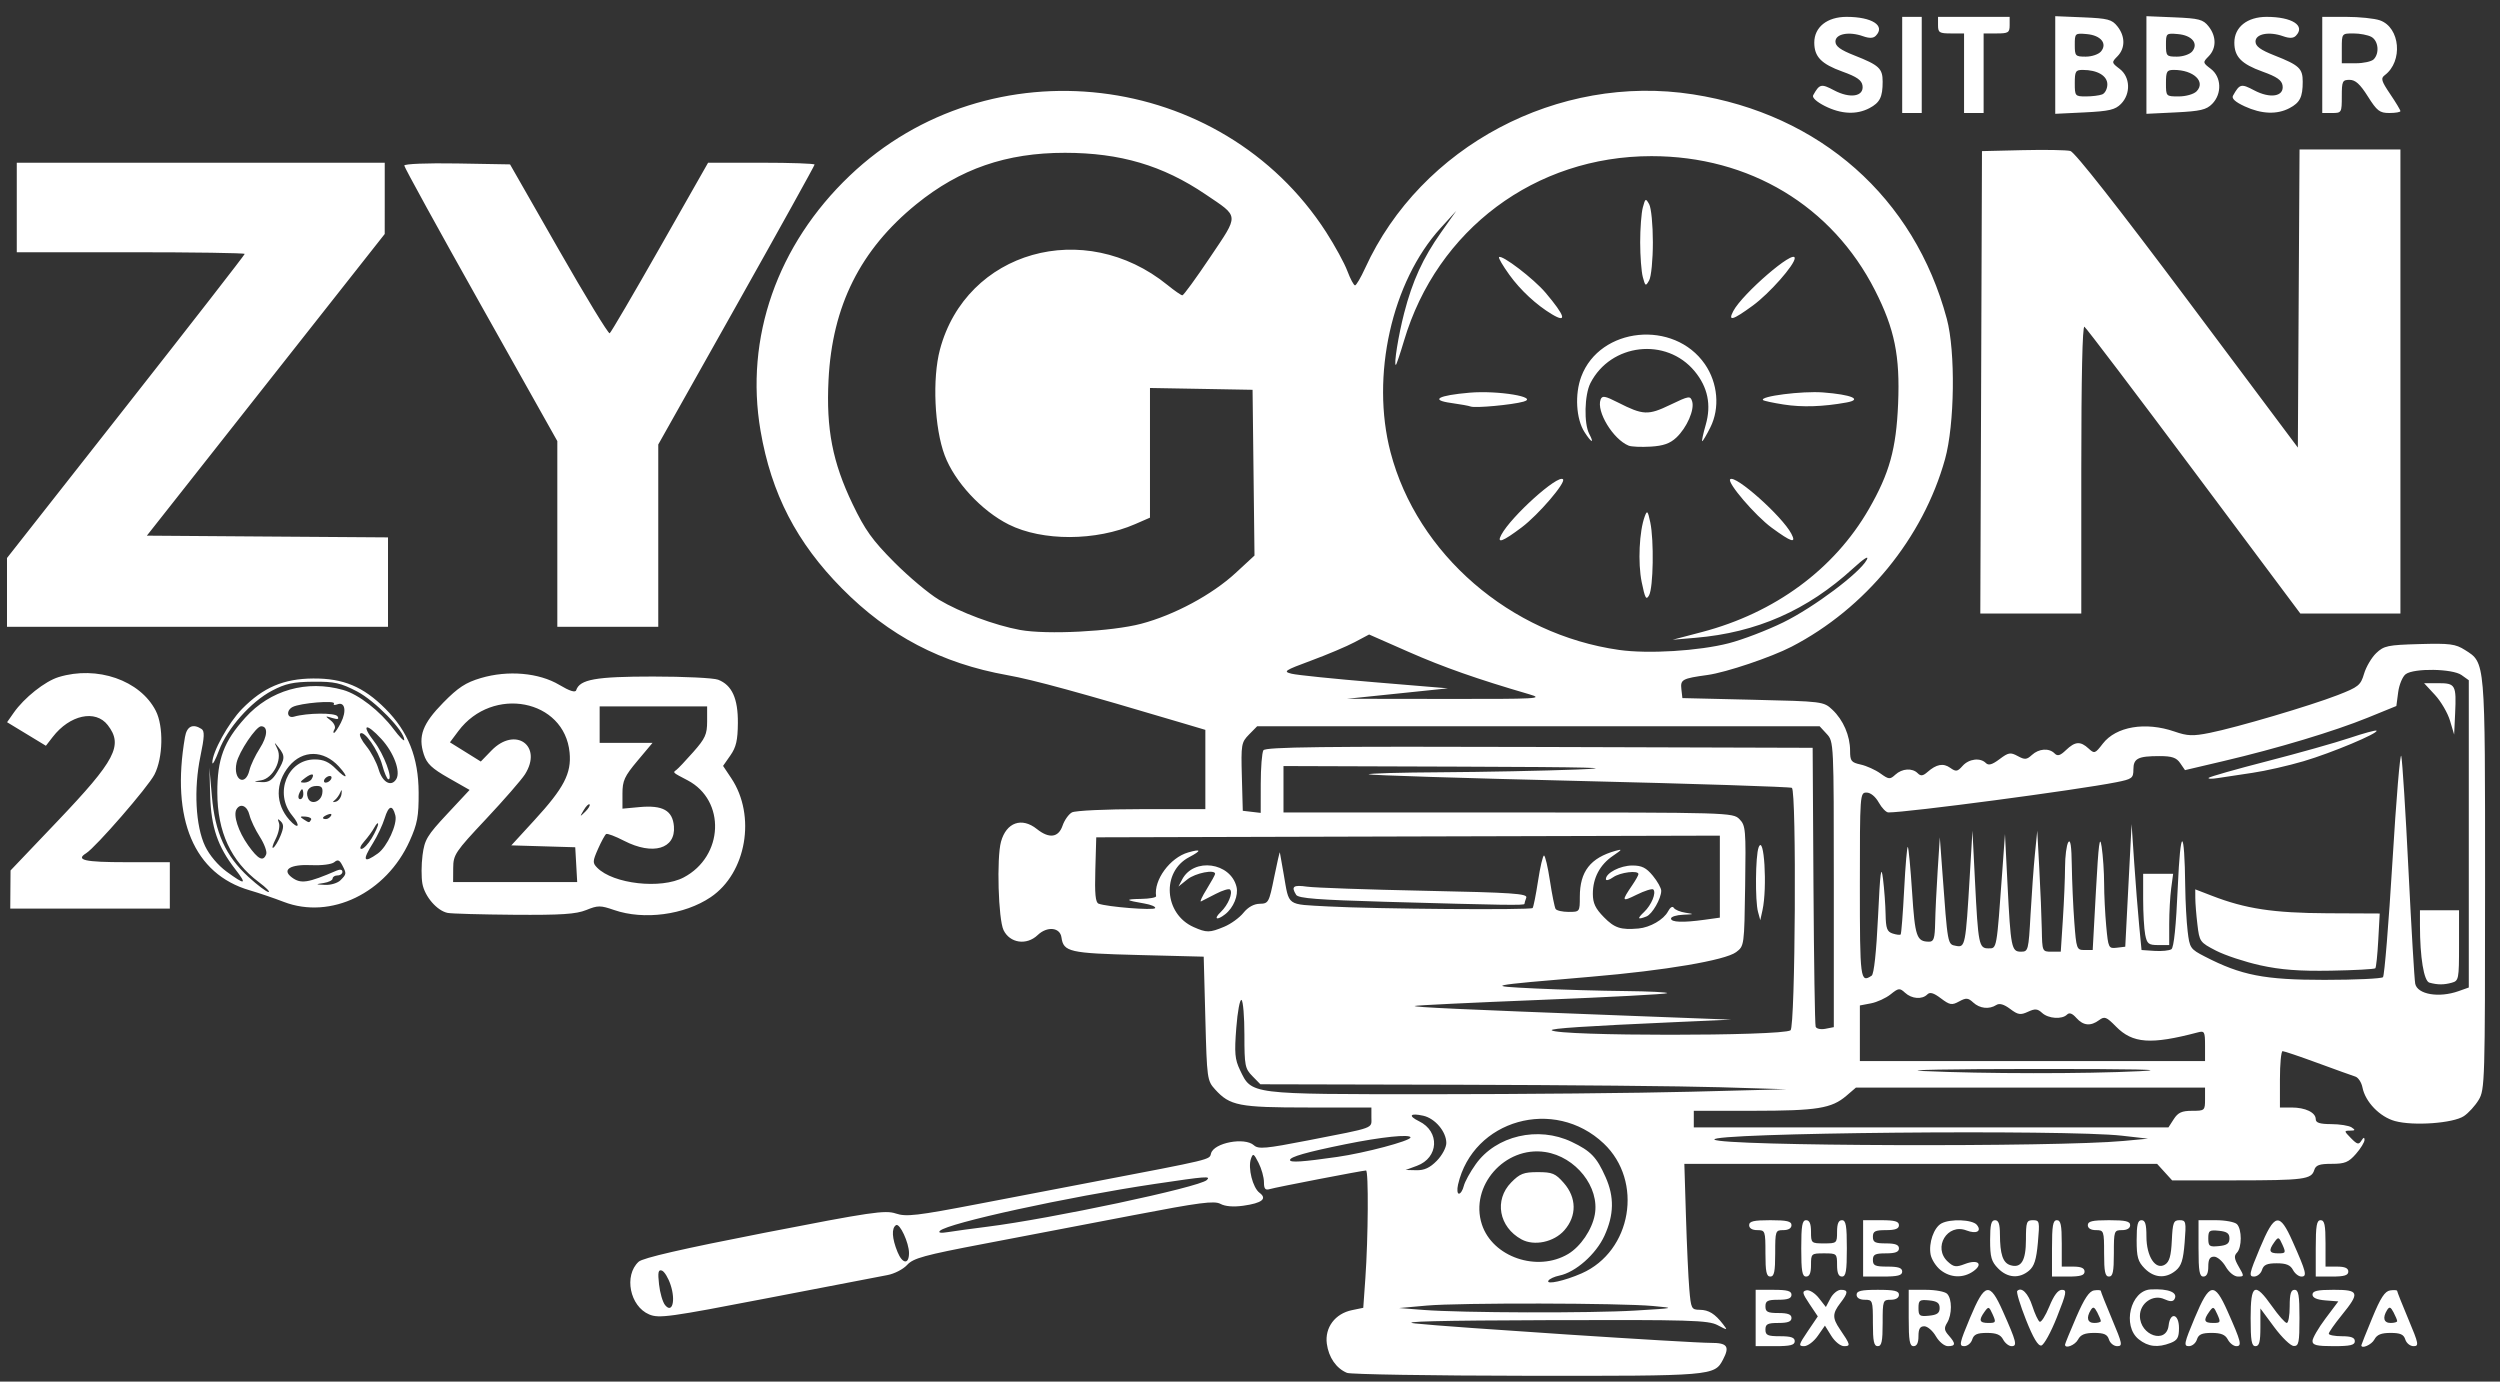 <svg width="114" height="63" viewBox="0 0 114 63" fill="none" xmlns="http://www.w3.org/2000/svg">
<rect x="0" y="0" width="114" height="63" fill="#333333" stroke="none"/>
<path d="M61.423 62.603C60.932 62.398 60.586 61.897 60.503 61.273C60.406 60.535 60.88 59.902 61.648 59.743L62.165 59.636L62.261 58.281C62.391 56.433 62.41 53.374 62.291 53.374C62.136 53.374 58.183 54.138 57.896 54.224C57.695 54.283 57.636 54.211 57.636 53.905C57.636 53.688 57.526 53.292 57.391 53.027C57.171 52.593 57.135 52.575 57.043 52.842C56.898 53.262 57.125 54.16 57.434 54.391C57.799 54.662 57.548 54.862 56.695 54.981C56.246 55.044 55.866 55.013 55.653 54.897C55.374 54.745 54.705 54.832 51.688 55.412C49.692 55.796 46.626 56.383 44.875 56.716C42.144 57.236 41.645 57.373 41.365 57.681C41.185 57.878 40.78 58.087 40.465 58.144C40.15 58.202 37.687 58.675 34.992 59.197C30.515 60.062 30.049 60.126 29.604 59.939C28.721 59.568 28.44 58.163 29.122 57.535C29.31 57.361 31.117 56.946 34.852 56.217C39.723 55.267 40.364 55.173 40.849 55.336C41.323 55.495 41.796 55.44 44.651 54.892C46.443 54.548 48.745 54.107 49.766 53.911C55.326 52.847 55.147 52.89 55.222 52.599C55.347 52.111 56.756 51.842 57.179 52.225C57.382 52.409 57.718 52.378 59.641 52.003C62.754 51.395 62.536 51.474 62.536 50.952V50.502H59.636C56.492 50.502 56.084 50.422 55.409 49.678C55.047 49.279 55.036 49.197 54.964 46.446L54.889 43.624L51.905 43.548C48.759 43.468 48.495 43.408 48.402 42.743C48.337 42.284 47.749 42.227 47.318 42.639C46.814 43.121 46.051 43.011 45.762 42.414C45.523 41.922 45.442 39.121 45.646 38.381C45.889 37.5 46.593 37.252 47.282 37.804C47.842 38.252 48.266 38.196 48.453 37.65C48.539 37.398 48.732 37.126 48.881 37.045C49.032 36.963 50.447 36.897 52.058 36.897H54.964V35.089V33.282L53.961 32.984C49.249 31.582 47.117 30.998 45.935 30.787C42.926 30.248 40.53 28.992 38.398 26.838C36.324 24.741 35.172 22.511 34.68 19.64C33.955 15.411 35.44 11.164 38.746 8.013C45.119 1.937 55.702 3.189 60.471 10.583C60.87 11.203 61.307 12.002 61.441 12.361C61.576 12.72 61.732 13.013 61.789 13.013C61.845 13.013 62.053 12.659 62.251 12.226C64.79 6.667 71.057 3.345 77.201 4.303C82.997 5.207 87.296 9.009 88.776 14.543C89.175 16.033 89.132 19.364 88.694 20.936C87.691 24.538 85.067 27.743 81.692 29.491C80.766 29.97 78.712 30.662 77.866 30.779C76.706 30.939 76.621 30.985 76.671 31.43L76.717 31.833L79.935 31.909C83.114 31.983 83.158 31.989 83.555 32.362C84.054 32.831 84.364 33.55 84.364 34.235C84.364 34.701 84.416 34.768 84.847 34.863C85.112 34.922 85.517 35.104 85.746 35.269C86.13 35.545 86.183 35.55 86.426 35.326C86.736 35.04 87.203 35.01 87.449 35.261C87.583 35.397 87.686 35.385 87.888 35.208C88.303 34.844 88.613 34.787 88.932 35.014C89.192 35.199 89.259 35.189 89.492 34.927C89.782 34.6 90.301 34.536 90.557 34.796C90.676 34.917 90.845 34.869 91.178 34.618C91.586 34.311 91.676 34.296 92.008 34.476C92.329 34.651 92.417 34.645 92.653 34.428C92.972 34.133 93.438 34.101 93.688 34.355C93.823 34.494 93.943 34.459 94.209 34.204C94.626 33.806 94.866 33.789 95.239 34.132C95.506 34.379 95.536 34.368 95.888 33.91C96.49 33.128 97.834 32.901 99.159 33.359C99.75 33.564 99.996 33.573 100.76 33.42C101.996 33.173 105.349 32.183 106.603 31.695C107.547 31.328 107.647 31.247 107.801 30.723C107.894 30.409 108.143 29.986 108.354 29.783C108.706 29.447 108.88 29.41 110.324 29.37C111.714 29.331 111.97 29.364 112.401 29.638C113.337 30.233 113.32 30.033 113.319 40.331C113.319 49.321 113.308 49.688 113.029 50.153C112.87 50.419 112.566 50.752 112.353 50.895C111.863 51.221 110.051 51.352 109.21 51.12C108.517 50.929 107.857 50.247 107.728 49.587C107.682 49.356 107.536 49.133 107.401 49.091C107.267 49.049 106.494 48.771 105.684 48.473C104.873 48.175 104.155 47.932 104.087 47.932C104.02 47.932 103.965 48.51 103.965 49.217V50.502H104.494C105.126 50.502 105.598 50.73 105.598 51.036C105.598 51.199 105.784 51.258 106.304 51.26C106.692 51.261 107.109 51.328 107.232 51.408C107.417 51.53 107.405 51.555 107.162 51.557C106.882 51.56 106.884 51.575 107.204 51.9C107.49 52.191 107.559 52.207 107.68 52.013C107.775 51.86 107.822 51.849 107.823 51.977C107.825 52.081 107.648 52.37 107.43 52.619C107.095 53.002 106.925 53.071 106.326 53.071C105.762 53.071 105.6 53.129 105.529 53.357C105.398 53.779 105.061 53.823 101.916 53.825L99.051 53.827L98.707 53.449L98.363 53.071H87.584H76.806L76.879 55.452C76.919 56.762 76.987 58.258 77.032 58.778C77.108 59.679 77.13 59.723 77.508 59.727C77.922 59.733 78.198 59.904 78.573 60.388C78.79 60.669 78.783 60.67 78.321 60.426C77.896 60.203 77.079 60.178 70.599 60.199C65.618 60.214 63.724 60.262 64.541 60.351C66.01 60.512 77.049 61.236 78.016 61.235C78.767 61.234 78.885 61.397 78.569 61.998C78.179 62.74 78.099 62.746 69.634 62.736C65.281 62.731 61.586 62.671 61.423 62.603ZM74.578 59.761C76.397 59.651 76.407 59.648 75.381 59.554C73.884 59.415 66.549 59.402 65.061 59.534L63.799 59.647L64.912 59.733C66.656 59.868 72.543 59.885 74.578 59.761ZM30.581 58.597C30.475 58.273 30.295 57.976 30.181 57.938C30.017 57.883 29.99 58.014 30.052 58.569C30.094 58.954 30.218 59.378 30.328 59.512C30.653 59.911 30.817 59.319 30.581 58.597ZM72.124 58.065C74.407 57.059 74.949 53.864 73.13 52.143C70.876 50.011 67.168 51.056 66.487 54.016C66.435 54.245 66.452 54.432 66.527 54.432C66.601 54.432 66.701 54.275 66.748 54.083C66.795 53.89 67.04 53.443 67.293 53.089C68.22 51.785 70.14 51.338 71.668 52.069C72.542 52.486 72.809 52.764 73.216 53.679C73.616 54.576 73.6 55.395 73.163 56.35C72.778 57.192 71.847 58.015 71.109 58.166C70.882 58.212 70.657 58.316 70.607 58.398C70.487 58.596 71.349 58.407 72.124 58.065ZM41.451 57.139C41.451 56.671 41.028 55.76 40.86 55.866C40.646 56.001 40.672 56.469 40.928 57.093C41.154 57.643 41.451 57.669 41.451 57.139ZM71.507 57.182C72.074 56.844 72.596 56.076 72.722 55.391C72.954 54.135 71.854 52.744 70.462 52.532C68.616 52.25 67.008 54.087 67.573 55.831C68.056 57.321 70.096 58.021 71.507 57.182ZM69.381 56.516C68.349 55.953 68.125 54.719 68.91 53.92C69.306 53.517 69.481 53.449 70.124 53.449C70.786 53.449 70.928 53.508 71.309 53.943C71.898 54.614 71.908 55.448 71.334 56.102C70.861 56.641 69.96 56.832 69.381 56.516ZM45.015 55.939C47.924 55.575 54.687 54.137 55.03 53.81C55.23 53.62 55.022 53.636 52.662 53.987C48.699 54.577 43.225 55.771 42.862 56.125C42.766 56.217 42.9 56.238 43.233 56.183C43.519 56.136 44.321 56.026 45.015 55.939ZM65.518 52.932C65.76 52.685 65.952 52.327 65.952 52.121C65.952 51.604 65.439 50.997 64.9 50.877C64.296 50.742 64.194 50.878 64.711 51.13C65.668 51.597 65.608 52.795 64.609 53.162L64.096 53.351L64.59 53.362C64.947 53.37 65.204 53.252 65.518 52.932ZM60.977 52.756C62.239 52.576 64.318 52.023 64.318 51.868C64.318 51.706 62.981 51.845 61.349 52.177C59.576 52.537 58.824 52.752 58.824 52.897C58.824 53.021 59.379 52.985 60.977 52.756ZM96.838 52.027L97.951 51.923L96.763 51.788C94.216 51.498 77.874 51.654 78.18 51.966C78.475 52.266 93.759 52.316 96.838 52.027ZM99.125 51.031C99.317 50.732 99.493 50.653 99.959 50.653C100.535 50.653 100.55 50.64 100.55 50.124V49.595H92.59H84.63L84.196 49.967C83.521 50.545 82.862 50.651 79.947 50.652L77.237 50.652V51.03V51.408H88.06H98.882L99.125 51.031ZM77.088 49.783L81.469 49.67L78.425 49.578C76.751 49.527 71.352 49.476 66.427 49.464L57.474 49.443L57.11 49.072C56.772 48.728 56.745 48.593 56.745 47.192C56.745 46.361 56.686 45.645 56.613 45.599C56.539 45.553 56.432 46.124 56.375 46.868C56.285 48.022 56.31 48.306 56.544 48.794C57.083 49.917 56.922 49.896 65.284 49.896C69.367 49.896 74.679 49.845 77.088 49.783ZM97.58 48.846C98.983 48.777 97.301 48.742 92.754 48.745C88.916 48.747 86.644 48.79 87.705 48.839C90.456 48.966 95.065 48.97 97.58 48.846ZM100.55 47.687C100.55 47.038 100.526 46.996 100.216 47.078C98.076 47.643 97.248 47.584 96.487 46.809C96.052 46.366 95.967 46.334 95.721 46.517C95.333 46.805 94.998 46.773 94.681 46.417C94.496 46.208 94.361 46.16 94.257 46.265C94.031 46.495 93.407 46.453 93.119 46.188C92.911 45.996 92.798 45.987 92.473 46.138C92.134 46.295 92.02 46.277 91.661 46.006C91.38 45.795 91.174 45.736 91.034 45.827C90.708 46.037 90.28 45.991 89.98 45.715C89.744 45.498 89.657 45.491 89.335 45.666C89.004 45.847 88.913 45.832 88.505 45.525C88.172 45.273 88.003 45.225 87.884 45.347C87.648 45.587 87.176 45.551 86.871 45.27C86.626 45.045 86.576 45.05 86.213 45.341C85.996 45.515 85.592 45.7 85.314 45.753L84.81 45.849V47.117V48.385H92.68H100.55V47.687ZM81.648 46.982C81.867 46.837 81.928 36.063 81.71 35.926C81.635 35.879 77.279 35.738 72.029 35.612C66.78 35.486 62.452 35.35 62.412 35.309C62.371 35.268 63.87 35.225 65.741 35.215C67.613 35.204 70.38 35.148 71.891 35.091C73.914 35.014 72.514 34.979 66.583 34.959L58.527 34.932V35.99V37.048H68.773C78.859 37.048 79.023 37.053 79.319 37.354C79.602 37.642 79.617 37.821 79.579 40.399C79.539 43.124 79.537 43.139 79.167 43.417C78.673 43.788 75.926 44.255 72.559 44.539C67.73 44.948 67.658 44.963 70.035 45.076C71.178 45.13 73.01 45.182 74.106 45.192C75.202 45.203 76.064 45.246 76.021 45.289C75.979 45.333 73.383 45.47 70.252 45.595C67.121 45.72 64.537 45.844 64.511 45.872C64.456 45.928 66.539 46.024 73.896 46.304L78.945 46.496L76.346 46.611C72.282 46.791 70.677 46.898 70.759 46.981C71.027 47.253 81.235 47.254 81.648 46.982ZM80.166 41.583C80.029 41.085 80.048 39.018 80.193 38.642C80.443 37.99 80.596 40.474 80.369 41.507L80.269 41.961L80.166 41.583ZM83.622 40.328C83.622 33.852 83.62 33.816 83.299 33.468L82.976 33.118H70.151H57.326L56.956 33.494C56.604 33.853 56.588 33.943 56.629 35.422L56.671 36.972L57.079 37.02L57.488 37.068L57.49 35.735C57.491 35.002 57.546 34.317 57.611 34.213C57.705 34.062 60.32 34.031 70.193 34.062L82.657 34.1L82.694 40.374C82.715 43.824 82.759 46.724 82.794 46.817C82.828 46.912 83.026 46.954 83.239 46.913L83.622 46.838L83.622 40.328ZM112.11 45.196L112.577 45.03V38.024V31.019L112.247 30.783C111.835 30.489 110.078 30.461 109.7 30.742C109.557 30.849 109.402 31.22 109.357 31.565L109.274 32.194L107.971 32.725C106.445 33.346 103.865 34.123 101.392 34.705L99.636 35.118L99.416 34.798C99.244 34.547 99.041 34.478 98.475 34.478C97.49 34.478 97.283 34.584 97.283 35.088C97.283 35.483 97.224 35.527 96.503 35.67C94.708 36.026 86.972 37.051 86.11 37.047C86.007 37.047 85.81 36.843 85.671 36.594C85.519 36.322 85.296 36.141 85.114 36.141C84.815 36.141 84.81 36.21 84.81 40.374C84.81 44.686 84.829 44.835 85.348 44.49C85.453 44.421 85.561 43.416 85.638 41.81C85.736 39.739 85.78 39.401 85.864 40.071C85.922 40.529 85.975 41.255 85.983 41.686C85.995 42.339 86.049 42.486 86.306 42.569C86.475 42.624 86.639 42.643 86.67 42.612C86.701 42.58 86.773 41.655 86.83 40.555C86.887 39.455 86.962 38.584 86.997 38.62C87.033 38.656 87.12 39.587 87.192 40.688C87.325 42.724 87.397 42.936 87.965 42.941C88.181 42.943 88.228 42.795 88.243 42.074C88.252 41.596 88.304 40.525 88.358 39.693L88.456 38.182L88.567 39.693C88.819 43.132 88.805 43.057 89.195 43.132C89.615 43.214 89.633 43.119 89.823 39.92L89.944 37.879L90.058 40.147C90.206 43.085 90.238 43.246 90.675 43.246C91.061 43.246 91.044 43.337 91.307 39.693L91.427 38.031L91.541 40.298C91.688 43.221 91.722 43.397 92.156 43.397C92.488 43.397 92.502 43.345 92.593 41.696C92.645 40.761 92.735 39.52 92.793 38.938L92.899 37.879L92.992 39.618C93.044 40.574 93.095 41.815 93.106 42.377C93.125 43.393 93.127 43.397 93.548 43.397H93.971L94.067 41.923C94.12 41.112 94.165 40.041 94.166 39.542C94.168 39.043 94.234 38.533 94.313 38.408C94.413 38.251 94.462 38.577 94.474 39.467C94.484 40.173 94.535 41.33 94.588 42.036C94.681 43.28 94.696 43.321 95.056 43.321H95.427L95.576 40.6C95.695 38.446 95.749 38.033 95.836 38.618C95.897 39.025 95.947 39.773 95.948 40.281C95.948 40.789 95.992 41.668 96.044 42.233C96.137 43.231 96.151 43.26 96.526 43.216L96.912 43.17L97.056 40.374L97.201 37.577L97.318 39.316C97.383 40.272 97.485 41.564 97.545 42.188L97.654 43.321L98.248 43.361C98.575 43.382 98.92 43.348 99.016 43.284C99.129 43.208 99.229 42.232 99.307 40.448C99.427 37.671 99.614 37.672 99.647 40.449C99.655 41.114 99.704 42.019 99.756 42.461C99.847 43.231 99.878 43.277 100.538 43.617C102.203 44.477 103.255 44.682 105.994 44.682C107.396 44.682 108.598 44.626 108.664 44.559C108.73 44.492 108.925 42.111 109.097 39.268C109.268 36.426 109.449 34.27 109.498 34.478C109.548 34.686 109.696 37.033 109.827 39.693C109.959 42.354 110.097 44.678 110.134 44.859C110.234 45.346 111.215 45.514 112.11 45.196ZM110.779 44.808C110.529 44.74 110.35 43.652 110.35 42.203V41.507H111.241H112.132V43.115C112.132 44.654 112.118 44.726 111.798 44.813C111.436 44.912 111.154 44.911 110.779 44.808ZM103.07 44.018C102.374 43.864 101.465 43.564 101.05 43.35C100.315 42.97 100.294 42.941 100.202 42.158C100.149 41.717 100.106 41.176 100.106 40.955L100.104 40.554L100.863 40.847C102.401 41.442 103.657 41.632 106.129 41.645L108.515 41.656L108.449 42.867C108.413 43.532 108.353 44.111 108.315 44.153C108.278 44.194 107.367 44.244 106.292 44.263C104.843 44.288 104.008 44.224 103.07 44.018ZM97.821 42.622C97.77 42.362 97.728 41.631 97.728 40.997V39.845H98.412H99.095L99.006 40.508C98.957 40.873 98.916 41.604 98.916 42.133V43.095H98.415C97.973 43.095 97.903 43.039 97.821 42.622ZM100.717 35.468C100.768 35.416 101.971 35.074 103.39 34.709C104.809 34.344 106.496 33.868 107.14 33.652C107.784 33.436 108.337 33.285 108.369 33.318C108.479 33.43 106.32 34.335 105.045 34.711C104.341 34.918 103.292 35.157 102.714 35.241C102.136 35.325 101.43 35.431 101.144 35.478C100.858 35.525 100.666 35.52 100.717 35.468ZM111.719 32.86C111.615 32.51 111.307 31.983 111.034 31.688L110.538 31.153H111.191C111.969 31.153 112.014 31.235 111.954 32.529L111.909 33.496L111.719 32.86ZM55.822 42.26C56.126 42.134 56.521 41.848 56.701 41.624C56.91 41.365 57.178 41.216 57.444 41.212C57.843 41.205 57.869 41.157 58.103 39.996C58.237 39.331 58.354 38.825 58.362 38.872C58.371 38.919 58.449 39.361 58.535 39.855C58.797 41.35 58.628 41.227 60.572 41.334C62.69 41.45 69.79 41.505 69.887 41.406C69.925 41.367 70.036 40.813 70.134 40.174C70.231 39.536 70.354 39.013 70.406 39.013C70.459 39.013 70.581 39.53 70.677 40.162C70.773 40.794 70.89 41.372 70.935 41.447C70.981 41.522 71.248 41.583 71.529 41.583C72.036 41.583 72.04 41.578 72.04 40.895C72.04 39.738 72.52 39.12 73.673 38.796C73.991 38.706 73.975 38.739 73.556 39.022C72.955 39.429 72.634 40.034 72.634 40.759C72.634 41.185 72.749 41.428 73.139 41.825C73.624 42.319 73.904 42.41 74.713 42.34C75.243 42.293 75.864 41.935 76.061 41.561C76.16 41.372 76.269 41.305 76.325 41.398C76.378 41.485 76.621 41.586 76.866 41.622C77.27 41.683 77.259 41.691 76.754 41.712C76.448 41.724 76.198 41.802 76.198 41.885C76.198 42.059 76.745 42.078 77.736 41.94L78.425 41.844V39.974V38.105L64.207 38.143L49.989 38.182L49.947 39.658C49.915 40.755 49.953 41.153 50.095 41.207C50.487 41.355 52.607 41.523 52.674 41.411C52.713 41.348 52.492 41.253 52.183 41.2C51.305 41.051 51.27 41.003 52.031 40.99C52.419 40.984 52.728 40.927 52.718 40.865C52.604 40.129 53.355 39.106 54.184 38.87C54.786 38.698 54.801 38.783 54.224 39.087C52.954 39.756 53.079 41.676 54.431 42.275C55.023 42.538 55.159 42.536 55.822 42.26ZM55.666 41.588C56.004 41.267 56.234 40.71 56.089 40.562C56.039 40.512 55.749 40.6 55.444 40.758C55.139 40.916 54.834 41.072 54.766 41.105C54.698 41.137 54.815 40.885 55.026 40.545C55.236 40.204 55.409 39.891 55.409 39.848C55.409 39.631 54.507 39.81 54.148 40.097L53.738 40.426L53.908 40.101C54.438 39.094 56.11 39.323 56.385 40.439C56.481 40.828 56.246 41.396 55.867 41.691C55.483 41.992 55.326 41.911 55.666 41.588ZM74.97 41.588C75.309 41.266 75.537 40.71 75.391 40.56C75.341 40.51 74.996 40.618 74.624 40.802C73.943 41.139 73.928 41.104 74.44 40.35C74.59 40.13 74.713 39.909 74.713 39.859C74.713 39.673 73.875 39.778 73.558 40.004C73.376 40.134 73.228 40.172 73.228 40.089C73.228 39.806 73.886 39.467 74.435 39.467C74.865 39.467 75.066 39.567 75.368 39.932C75.579 40.188 75.752 40.497 75.752 40.62C75.752 40.974 75.34 41.689 75.077 41.791C74.671 41.95 74.643 41.898 74.97 41.588ZM63.149 41.121C60.11 41.034 59.203 40.964 59.105 40.805C58.866 40.422 58.972 40.342 59.604 40.432C59.951 40.481 62.36 40.566 64.958 40.619C68.992 40.702 69.668 40.748 69.598 40.935C69.553 41.056 69.515 41.183 69.515 41.217C69.515 41.29 68.623 41.276 63.149 41.121ZM69.738 31.66C67.363 30.967 65.826 30.427 64.228 29.724L62.431 28.933L61.778 29.28C61.419 29.471 60.526 29.85 59.792 30.121C58.563 30.576 58.494 30.623 58.902 30.723C59.145 30.783 60.847 30.958 62.685 31.11L66.026 31.388L63.724 31.627L61.423 31.865L65.952 31.871C70.125 31.877 70.422 31.86 69.738 31.66ZM78.837 29.331C79.468 29.168 80.585 28.74 81.32 28.379C82.71 27.697 84.811 26.122 85.124 25.528C85.236 25.314 85.001 25.462 84.502 25.918C82.414 27.83 80.103 28.847 77.311 29.084L76.272 29.172L77.608 28.821C80.935 27.948 83.641 25.955 85.218 23.217C86.16 21.581 86.467 20.477 86.554 18.411C86.645 16.231 86.395 15.001 85.503 13.245C83.543 9.386 79.771 7.12 75.306 7.12C70.009 7.12 65.528 10.465 64.021 15.545C63.842 16.148 63.675 16.641 63.65 16.641C63.55 16.641 63.766 15.296 64.03 14.274C64.409 12.809 64.886 11.766 65.714 10.595L66.409 9.612L65.694 10.396C63.462 12.846 62.499 17.154 63.409 20.625C64.626 25.268 68.866 28.934 73.831 29.637C75.157 29.825 77.469 29.684 78.837 29.331ZM74.861 26.542C74.682 25.665 74.75 24.22 75.001 23.547C75.11 23.255 75.139 23.287 75.253 23.821C75.426 24.641 75.391 26.794 75.198 27.145C75.067 27.383 75.013 27.287 74.861 26.542ZM68.459 24.388C68.91 23.545 71.044 21.624 71.272 21.855C71.415 22.001 70.156 23.47 69.396 24.043C68.52 24.703 68.234 24.809 68.459 24.388ZM80.788 24.063C80.042 23.516 78.748 22.006 78.896 21.855C79.12 21.628 81.262 23.534 81.685 24.337C81.927 24.798 81.692 24.727 80.788 24.063ZM74.267 20.322C73.557 20.033 72.784 18.761 72.988 18.218C73.059 18.029 73.186 18.051 73.781 18.354C74.925 18.936 75.153 18.946 76.162 18.46C77.019 18.048 77.08 18.038 77.162 18.303C77.28 18.68 76.92 19.504 76.441 19.954C76.153 20.224 75.848 20.332 75.271 20.366C74.841 20.392 74.39 20.372 74.267 20.322ZM72.255 19.706C71.869 19.108 71.803 17.979 72.106 17.172C72.956 14.906 76.335 14.567 77.743 16.606C78.335 17.465 78.434 18.605 77.993 19.487C77.819 19.834 77.652 20.118 77.621 20.118C77.591 20.118 77.663 19.782 77.781 19.372C78.043 18.463 77.876 17.654 77.276 16.929C75.984 15.365 73.452 15.653 72.524 17.469C72.252 18.001 72.221 19.314 72.469 19.785C72.715 20.252 72.572 20.2 72.255 19.706ZM67.065 18.538C66.984 18.505 66.585 18.433 66.18 18.377C65.194 18.241 65.568 18.031 67.017 17.906C68.307 17.796 70.197 18.11 69.472 18.315C68.956 18.461 67.266 18.617 67.065 18.538ZM81.335 18.446C80.853 18.371 80.431 18.28 80.395 18.244C80.226 18.071 82.18 17.822 83.131 17.895C84.437 17.995 84.953 18.217 84.198 18.354C83.129 18.547 82.176 18.578 81.335 18.446ZM70.768 14.331C70.059 13.906 69.332 13.232 68.829 12.534C68.534 12.125 68.32 11.761 68.355 11.726C68.481 11.597 69.936 12.709 70.474 13.344C71.373 14.407 71.477 14.755 70.768 14.331ZM79.038 14.185C79.456 13.391 81.84 11.336 81.84 11.771C81.84 12.075 80.685 13.383 79.929 13.934C79.005 14.608 78.783 14.671 79.038 14.185ZM74.912 12.633C74.846 12.385 74.792 11.672 74.792 11.048C74.792 10.425 74.846 9.711 74.912 9.463C75.026 9.038 75.043 9.029 75.202 9.312C75.296 9.479 75.371 10.25 75.371 11.048C75.371 11.846 75.296 12.617 75.202 12.784C75.043 13.067 75.026 13.058 74.912 12.633ZM52.036 28.444C53.548 28.045 55.271 27.119 56.344 26.128L57.205 25.333L57.161 21.554L57.117 17.775L54.778 17.733L52.439 17.692V20.648V23.605L51.767 23.898C49.978 24.679 47.534 24.687 45.998 23.917C44.759 23.296 43.53 21.97 43.078 20.765C42.61 19.518 42.509 17.266 42.861 15.941C44.057 11.444 49.446 9.916 53.239 12.998C53.557 13.256 53.861 13.467 53.916 13.467C53.971 13.467 54.54 12.687 55.18 11.733C56.514 9.745 56.526 9.914 54.97 8.861C53.025 7.544 51.08 6.97 48.565 6.968C45.892 6.966 43.772 7.699 41.786 9.311C39.23 11.386 37.949 13.95 37.781 17.324C37.669 19.563 37.964 21.082 38.879 22.987C39.447 24.169 39.777 24.631 40.772 25.632C41.434 26.299 42.353 27.07 42.815 27.347C43.782 27.926 45.365 28.515 46.517 28.726C47.739 28.948 50.695 28.798 52.036 28.444ZM80.058 60.1V58.816H80.875C81.502 58.816 81.692 58.868 81.692 59.042C81.692 59.206 81.527 59.269 81.098 59.269C80.603 59.269 80.504 59.319 80.504 59.571C80.504 59.823 80.603 59.874 81.098 59.874C81.527 59.874 81.692 59.937 81.692 60.1C81.692 60.264 81.527 60.327 81.098 60.327C80.603 60.327 80.504 60.377 80.504 60.629C80.504 60.887 80.603 60.932 81.172 60.932C81.667 60.932 81.84 60.99 81.84 61.158C81.84 61.335 81.642 61.385 80.949 61.385H80.058V60.1ZM82.433 60.706L82.892 60.027L82.511 59.459C82.183 58.969 82.165 58.884 82.377 58.838C82.512 58.809 82.766 58.969 82.941 59.193L83.26 59.6L83.466 59.208C83.579 58.992 83.794 58.816 83.944 58.816C84.288 58.816 84.283 58.947 83.919 59.42C83.556 59.893 83.552 60.101 83.895 60.606C84.384 61.326 84.398 61.385 84.091 61.385C83.927 61.385 83.672 61.181 83.508 60.917L83.217 60.449L82.89 60.917C82.71 61.175 82.43 61.385 82.268 61.385C82 61.385 82.014 61.326 82.433 60.706ZM85.404 60.327C85.404 59.299 85.393 59.269 85.033 59.269C84.802 59.269 84.661 59.183 84.661 59.042C84.661 58.864 84.868 58.816 85.627 58.816C86.385 58.816 86.592 58.864 86.592 59.042C86.592 59.183 86.451 59.269 86.221 59.269C85.86 59.269 85.849 59.299 85.849 60.327C85.849 61.167 85.803 61.385 85.627 61.385C85.45 61.385 85.404 61.167 85.404 60.327ZM87.037 60.1V58.816H87.824C88.257 58.816 88.691 58.897 88.789 58.997C89.019 59.23 89.018 59.946 88.788 60.321C88.642 60.559 88.656 60.665 88.862 60.897C89.191 61.267 89.182 61.385 88.827 61.385C88.664 61.385 88.424 61.188 88.275 60.932C88.131 60.682 87.893 60.478 87.747 60.478C87.552 60.478 87.482 60.597 87.482 60.932C87.482 61.234 87.408 61.385 87.26 61.385C87.079 61.385 87.037 61.142 87.037 60.1ZM88.448 59.647C88.448 59.416 88.333 59.333 87.965 59.297C87.531 59.255 87.483 59.29 87.483 59.647C87.483 60.004 87.531 60.039 87.965 59.996C88.333 59.96 88.448 59.877 88.448 59.647ZM89.831 60.1C90.509 58.481 90.726 58.437 91.33 59.793C91.95 61.185 92.001 61.385 91.73 61.385C91.605 61.385 91.431 61.249 91.343 61.083C91.226 60.86 91.032 60.781 90.606 60.781C90.157 60.781 90.006 60.849 89.933 61.083C89.881 61.249 89.716 61.385 89.566 61.385C89.322 61.385 89.35 61.249 89.831 60.1ZM90.865 59.936C90.702 59.572 90.677 59.563 90.497 59.814C90.216 60.205 90.258 60.327 90.672 60.327C91.014 60.327 91.028 60.299 90.865 59.936ZM92.383 60.177C92.117 59.505 91.938 58.915 91.986 58.867C92.182 58.667 92.486 58.972 92.677 59.563C92.789 59.908 92.937 60.227 93.007 60.27C93.076 60.314 93.273 60.004 93.446 59.583C93.657 59.065 93.845 58.816 94.025 58.816C94.261 58.816 94.236 58.951 93.796 60.062C93.525 60.748 93.205 61.33 93.085 61.355C92.936 61.385 92.714 61.012 92.383 60.177ZM94.165 61.316C94.165 61.278 94.394 60.716 94.674 60.069C95.046 59.209 95.266 58.878 95.49 58.843C95.66 58.816 95.798 58.827 95.798 58.867C95.798 58.907 96.029 59.49 96.312 60.163C96.782 61.279 96.802 61.385 96.545 61.385C96.39 61.385 96.221 61.249 96.169 61.083C96.096 60.849 95.945 60.781 95.496 60.781C95.07 60.781 94.876 60.86 94.759 61.083C94.623 61.341 94.165 61.521 94.165 61.316ZM95.798 60.242C95.798 60.194 95.724 60.015 95.634 59.843C95.502 59.592 95.443 59.572 95.339 59.74C95.122 60.089 95.188 60.327 95.501 60.327C95.665 60.327 95.798 60.289 95.798 60.242ZM97.526 61.072C96.763 60.462 97.149 58.847 98.068 58.798C98.893 58.754 99.339 58.94 99.151 59.25C99.084 59.36 98.944 59.358 98.694 59.242C98.184 59.005 97.58 59.419 97.58 60.005C97.58 60.903 98.791 61.306 98.889 60.44C98.961 59.806 99.362 59.906 99.362 60.557C99.362 60.99 99.29 61.118 98.981 61.238C98.394 61.465 97.954 61.415 97.526 61.072ZM100.077 60.1C100.755 58.481 100.972 58.437 101.576 59.793C102.196 61.185 102.246 61.385 101.976 61.385C101.85 61.385 101.677 61.249 101.589 61.083C101.472 60.86 101.278 60.781 100.852 60.781C100.403 60.781 100.252 60.849 100.179 61.083C100.127 61.249 99.962 61.385 99.811 61.385C99.567 61.385 99.595 61.249 100.077 60.1ZM101.111 59.936C100.948 59.572 100.923 59.563 100.743 59.814C100.462 60.205 100.504 60.327 100.918 60.327C101.26 60.327 101.273 60.299 101.111 59.936ZM102.629 60.1C102.629 58.543 102.812 58.444 103.608 59.571C103.901 59.987 104.202 60.327 104.276 60.327C104.35 60.327 104.41 59.987 104.41 59.571C104.41 59 104.465 58.816 104.633 58.816C104.814 58.816 104.856 59.059 104.856 60.1C104.856 61.226 104.824 61.384 104.596 61.378C104.453 61.374 104.052 60.987 103.705 60.518L103.074 59.666V60.526C103.074 61.189 103.023 61.385 102.851 61.385C102.671 61.385 102.629 61.142 102.629 60.1ZM105.45 61.149C105.45 61.02 105.715 60.561 106.039 60.129L106.628 59.344L106.039 59.298C105.646 59.267 105.45 59.179 105.45 59.033C105.45 58.866 105.673 58.815 106.415 58.815C107.583 58.815 107.622 58.938 106.786 59.968C106.46 60.37 106.192 60.752 106.192 60.816C106.192 60.879 106.46 60.932 106.786 60.932C107.215 60.932 107.38 60.995 107.38 61.158C107.38 61.337 107.174 61.385 106.415 61.385C105.64 61.385 105.45 61.339 105.45 61.149ZM107.677 61.344C107.677 61.321 107.901 60.76 108.175 60.097C108.553 59.179 108.748 58.88 108.991 58.843C109.167 58.816 109.311 58.827 109.311 58.867C109.311 58.907 109.542 59.49 109.825 60.163C110.294 61.279 110.314 61.385 110.057 61.385C109.903 61.385 109.734 61.249 109.682 61.083C109.609 60.849 109.457 60.781 109.009 60.781C108.582 60.781 108.388 60.86 108.271 61.083C108.146 61.321 107.677 61.527 107.677 61.344ZM109.311 60.242C109.311 60.194 109.237 60.015 109.146 59.843C109.014 59.592 108.956 59.572 108.851 59.74C108.634 60.089 108.7 60.327 109.014 60.327C109.177 60.327 109.311 60.289 109.311 60.242ZM80.504 57.153C80.504 56.125 80.493 56.094 80.132 56.094C79.901 56.094 79.761 56.009 79.761 55.868C79.761 55.69 79.968 55.641 80.726 55.641C81.485 55.641 81.692 55.69 81.692 55.868C81.692 56.009 81.551 56.094 81.32 56.094C80.96 56.094 80.949 56.125 80.949 57.153C80.949 57.992 80.903 58.211 80.726 58.211C80.55 58.211 80.504 57.992 80.504 57.153ZM82.137 56.926C82.137 55.885 82.179 55.641 82.36 55.641C82.515 55.641 82.582 55.801 82.582 56.17C82.582 56.687 82.597 56.699 83.177 56.699C83.756 56.699 83.77 56.687 83.77 56.17C83.77 55.801 83.838 55.641 83.993 55.641C84.174 55.641 84.216 55.885 84.216 56.926C84.216 57.967 84.174 58.211 83.993 58.211C83.838 58.211 83.77 58.051 83.77 57.682C83.77 57.165 83.756 57.153 83.177 57.153C82.597 57.153 82.582 57.165 82.582 57.682C82.582 58.051 82.515 58.211 82.36 58.211C82.179 58.211 82.137 57.967 82.137 56.926ZM84.958 56.926V55.641H85.775C86.402 55.641 86.592 55.694 86.592 55.868C86.592 56.032 86.427 56.094 85.998 56.094C85.503 56.094 85.404 56.145 85.404 56.397C85.404 56.649 85.503 56.699 85.998 56.699C86.427 56.699 86.592 56.762 86.592 56.926C86.592 57.09 86.427 57.153 85.998 57.153C85.503 57.153 85.404 57.203 85.404 57.455C85.404 57.712 85.503 57.757 86.072 57.757C86.567 57.757 86.74 57.816 86.74 57.984C86.74 58.16 86.542 58.211 85.849 58.211H84.958V56.926ZM88.486 57.912C88.281 57.748 88.078 57.43 88.036 57.207C87.938 56.683 88.182 55.977 88.528 55.789C88.932 55.569 89.945 55.61 90.144 55.854C90.382 56.145 90.123 56.283 89.671 56.108C88.796 55.769 88.125 56.891 88.819 57.531C89.089 57.779 89.194 57.794 89.6 57.638C90.191 57.411 90.453 57.634 89.987 57.967C89.525 58.296 88.938 58.274 88.486 57.912ZM91.114 57.84C90.807 57.528 90.749 57.324 90.749 56.555C90.749 55.843 90.799 55.641 90.972 55.641C91.135 55.641 91.195 55.814 91.197 56.283C91.2 57.188 91.33 57.582 91.663 57.689C92.163 57.85 92.383 57.495 92.383 56.529C92.383 55.722 92.412 55.641 92.701 55.641C93.004 55.641 93.015 55.69 92.928 56.661C92.857 57.447 92.763 57.742 92.519 57.946C92.075 58.316 91.542 58.276 91.114 57.84ZM93.571 56.926C93.571 55.885 93.613 55.641 93.793 55.641C93.97 55.641 94.016 55.859 94.016 56.699V57.757H94.536C94.899 57.757 95.056 57.826 95.056 57.984C95.056 58.155 94.874 58.211 94.313 58.211H93.571V56.926ZM95.947 57.153C95.947 56.125 95.936 56.094 95.575 56.094C95.344 56.094 95.204 56.009 95.204 55.868C95.204 55.69 95.41 55.641 96.169 55.641C96.928 55.641 97.135 55.69 97.135 55.868C97.135 56.009 96.994 56.094 96.763 56.094C96.403 56.094 96.392 56.125 96.392 57.153C96.392 57.992 96.346 58.211 96.169 58.211C95.993 58.211 95.947 57.992 95.947 57.153ZM97.796 57.84C97.489 57.528 97.431 57.324 97.431 56.555C97.431 55.843 97.481 55.641 97.654 55.641C97.822 55.641 97.877 55.824 97.877 56.38C97.877 57.299 98.293 57.932 98.722 57.666C98.925 57.54 99.001 57.273 99.035 56.57C99.074 55.743 99.113 55.641 99.389 55.641C99.681 55.641 99.695 55.701 99.62 56.656C99.556 57.459 99.471 57.726 99.212 57.94C98.756 58.316 98.227 58.278 97.796 57.84ZM100.253 56.926V55.641H101.04C101.473 55.641 101.907 55.723 102.005 55.822C102.236 56.057 102.235 56.888 102.003 57.124C101.863 57.267 101.881 57.405 102.086 57.759C102.341 58.199 102.34 58.211 102.051 58.211C101.879 58.211 101.644 58.021 101.491 57.757C101.346 57.508 101.109 57.304 100.963 57.304C100.768 57.304 100.698 57.423 100.698 57.757C100.698 58.06 100.624 58.211 100.475 58.211C100.295 58.211 100.253 57.967 100.253 56.926ZM101.663 56.472C101.663 56.242 101.549 56.159 101.181 56.123C100.747 56.08 100.698 56.115 100.698 56.472C100.698 56.829 100.747 56.865 101.181 56.822C101.549 56.786 101.663 56.703 101.663 56.472ZM103.046 56.926C103.725 55.307 103.942 55.262 104.546 56.618C105.166 58.011 105.216 58.211 104.945 58.211C104.82 58.211 104.646 58.075 104.559 57.908C104.442 57.685 104.248 57.606 103.821 57.606C103.373 57.606 103.221 57.674 103.148 57.908C103.096 58.075 102.931 58.211 102.781 58.211C102.537 58.211 102.565 58.075 103.046 56.926ZM104.081 56.762C103.918 56.397 103.892 56.389 103.713 56.639C103.432 57.031 103.473 57.153 103.888 57.153C104.23 57.153 104.243 57.125 104.081 56.762ZM105.598 56.926C105.598 55.885 105.641 55.641 105.821 55.641C105.998 55.641 106.044 55.859 106.044 56.699V57.757H106.564C106.927 57.757 107.083 57.826 107.083 57.984C107.083 58.155 106.902 58.211 106.341 58.211H105.598V56.926ZM20.414 41.629C19.931 41.533 19.37 40.885 19.262 40.298C19.209 40.013 19.212 39.426 19.268 38.995C19.36 38.29 19.473 38.1 20.392 37.116L21.414 36.021L20.455 35.475C19.688 35.039 19.463 34.824 19.326 34.401C19.056 33.569 19.27 33 20.213 32.04C20.892 31.349 21.237 31.123 21.928 30.919C23.164 30.553 24.576 30.676 25.506 31.231C25.975 31.511 26.235 31.593 26.273 31.476C26.436 30.98 27.16 30.85 29.777 30.85C31.205 30.85 32.542 30.915 32.747 30.995C33.378 31.239 33.656 31.85 33.647 32.971C33.641 33.756 33.568 34.073 33.305 34.448L32.972 34.925L33.346 35.486C34.489 37.198 34.036 39.814 32.407 40.912C31.206 41.721 29.361 41.966 28.004 41.497C27.379 41.281 27.264 41.281 26.734 41.497C26.27 41.685 25.594 41.73 23.444 41.714C21.955 41.702 20.591 41.664 20.414 41.629ZM31.176 40.011C33.002 39.05 33.104 36.501 31.354 35.582C30.658 35.218 30.674 35.232 30.838 35.112C30.918 35.055 31.266 34.686 31.613 34.293C32.159 33.675 32.245 33.486 32.245 32.895V32.211H29.794H27.344V33.042V33.874H28.55H29.756L29.07 34.691C28.474 35.402 28.384 35.599 28.384 36.192V36.875L29.163 36.803C30.221 36.706 30.671 36.957 30.731 37.68C30.816 38.711 29.768 39.016 28.457 38.34C28.062 38.136 27.695 37.997 27.641 38.031C27.588 38.064 27.421 38.37 27.27 38.71C27.021 39.274 27.017 39.35 27.231 39.567C27.961 40.31 30.142 40.556 31.176 40.011ZM26.276 39.429L26.231 38.635L24.773 38.592L23.316 38.549L24.375 37.394C25.717 35.931 26.063 35.266 25.974 34.32C25.744 31.888 22.464 31.251 20.902 33.335L20.517 33.85L21.221 34.288L21.924 34.726L22.411 34.224C23.497 33.105 24.764 34.005 23.938 35.31C23.78 35.559 22.98 36.477 22.161 37.35C20.755 38.847 20.67 38.974 20.666 39.58L20.662 40.222H23.491H26.32L26.276 39.429ZM26.884 36.681C26.845 36.641 26.725 36.758 26.617 36.942C26.429 37.26 26.432 37.263 26.688 37.014C26.835 36.87 26.924 36.72 26.884 36.681ZM0.474 40.563L0.481 39.693L2.617 37.451C5.275 34.66 5.626 33.987 4.912 33.063C4.356 32.344 3.183 32.597 2.405 33.604L2.093 34.007L1.208 33.47L0.323 32.933L0.623 32.504C1.102 31.818 2.051 31.065 2.674 30.875C4.43 30.339 6.39 31.02 7.104 32.413C7.466 33.121 7.436 34.558 7.042 35.321C6.748 35.893 4.367 38.634 3.929 38.907C3.428 39.219 3.857 39.316 5.739 39.316H7.744V40.374V41.432H4.106H0.468L0.474 40.563ZM12.941 41.127C12.492 40.954 11.792 40.716 11.386 40.598C8.845 39.858 7.788 37.355 8.435 33.609C8.519 33.117 8.792 32.984 9.19 33.241C9.334 33.335 9.324 33.6 9.139 34.486C8.83 35.972 8.918 37.67 9.353 38.584C9.548 38.994 9.939 39.458 10.331 39.745C11.192 40.374 11.281 40.347 10.723 39.63C9.929 38.609 9.626 37.72 9.585 36.292L9.549 35.007L9.663 36.318C9.806 37.971 10.29 39.035 11.331 39.989C11.744 40.367 12.155 40.676 12.244 40.676C12.333 40.676 12.135 40.474 11.805 40.227C10.533 39.274 9.914 37.94 9.91 36.141C9.907 34.608 10.203 33.815 11.183 32.728C12.322 31.465 13.988 30.993 15.647 31.462C16.353 31.662 17.325 32.416 17.948 33.247C18.216 33.605 18.435 33.826 18.435 33.74C18.435 33.326 17.102 31.957 16.284 31.531C15.533 31.141 15.254 31.078 14.287 31.086C13.376 31.094 13.02 31.171 12.405 31.494C11.441 32 10.369 33.21 9.986 34.222C9.823 34.654 9.687 34.905 9.683 34.781C9.67 34.313 10.42 32.955 11.038 32.326C12.001 31.347 12.93 30.949 14.277 30.939C15.652 30.928 16.566 31.31 17.57 32.315C18.615 33.359 19.084 34.54 19.09 36.141C19.095 37.234 19.033 37.564 18.68 38.35C17.613 40.721 15.079 41.948 12.941 41.127ZM15.529 40.136C15.806 39.854 15.808 39.836 15.603 39.447C15.48 39.212 15.399 39.183 15.241 39.317C15.127 39.413 14.669 39.472 14.209 39.45C13.239 39.405 12.834 39.653 13.303 40.006C13.716 40.316 14.032 40.268 15.354 39.698C15.511 39.63 15.614 39.651 15.614 39.753C15.614 39.845 15.514 39.92 15.391 39.92C15.268 39.92 15.168 39.984 15.168 40.061C15.168 40.139 14.985 40.231 14.76 40.265C14.371 40.325 14.375 40.33 14.824 40.351C15.083 40.364 15.401 40.267 15.529 40.136ZM12.14 38.951C12.184 38.834 12.052 38.477 11.847 38.157C11.642 37.838 11.429 37.39 11.375 37.161C11.275 36.746 10.963 36.608 10.786 36.901C10.624 37.167 10.864 37.913 11.318 38.551C11.777 39.195 12.006 39.306 12.14 38.951ZM17.23 38.918C17.653 38.616 18.13 37.579 18.028 37.183C17.899 36.678 17.722 36.724 17.541 37.311C17.444 37.624 17.204 38.133 17.009 38.443C16.504 39.244 16.571 39.388 17.23 38.918ZM12.795 38.101C12.942 37.739 12.944 37.596 12.805 37.455C12.666 37.315 12.647 37.331 12.72 37.526C12.772 37.664 12.703 37.994 12.568 38.26C12.433 38.526 12.386 38.704 12.464 38.655C12.542 38.606 12.691 38.357 12.795 38.101ZM16.952 38.22C17.114 37.949 17.244 37.66 17.242 37.577C17.24 37.494 17.164 37.562 17.074 37.728C16.983 37.895 16.773 38.184 16.607 38.371C16.437 38.562 16.382 38.711 16.481 38.711C16.578 38.711 16.79 38.49 16.952 38.22ZM13.325 37.188C12.487 36.173 13.106 34.63 14.352 34.63C14.753 34.63 15.007 34.744 15.328 35.071C15.822 35.574 15.927 35.471 15.451 34.951C14.758 34.194 13.8 34.189 13.18 34.939C12.546 35.706 12.553 36.663 13.197 37.388C13.61 37.852 13.726 37.672 13.325 37.188ZM14.184 37.382C14.224 37.316 14.112 37.251 13.935 37.237C13.68 37.218 13.659 37.242 13.834 37.355C14.104 37.529 14.095 37.528 14.184 37.382ZM15.093 37.201C15.145 37.115 15.085 37.09 14.953 37.142C14.696 37.242 14.649 37.35 14.863 37.35C14.939 37.35 15.043 37.283 15.093 37.201ZM14.696 36.177C14.732 35.923 14.669 35.839 14.445 35.839C14.089 35.839 13.921 36.068 14.041 36.386C14.168 36.723 14.641 36.572 14.696 36.177ZM15.574 36.204C15.598 36.001 15.581 35.982 15.515 36.141C15.463 36.266 15.347 36.424 15.257 36.493C15.152 36.573 15.174 36.596 15.317 36.556C15.439 36.522 15.555 36.364 15.574 36.204ZM13.832 36.217C13.832 36.092 13.806 35.99 13.774 35.99C13.741 35.99 13.677 36.092 13.63 36.217C13.583 36.341 13.609 36.443 13.688 36.443C13.767 36.443 13.832 36.341 13.832 36.217ZM12.646 35.196C13.001 34.603 13.008 34.471 12.71 34.092C12.49 33.812 12.488 33.816 12.65 34.155C12.886 34.648 12.444 35.497 11.909 35.582C11.534 35.642 11.535 35.643 11.941 35.665C12.257 35.682 12.419 35.575 12.646 35.196ZM14.209 35.526C14.367 35.267 14.226 35.242 13.915 35.473C13.674 35.653 13.666 35.688 13.869 35.688C14.002 35.688 14.155 35.615 14.209 35.526ZM15.094 35.536C15.145 35.453 15.119 35.385 15.037 35.385C14.956 35.385 14.848 35.453 14.797 35.536C14.747 35.62 14.772 35.688 14.854 35.688C14.935 35.688 15.044 35.62 15.094 35.536ZM18.07 35.527C18.279 35.182 17.958 34.318 17.393 33.701C16.684 32.927 16.445 33.02 17.071 33.826C17.5 34.377 17.933 35.536 17.711 35.536C17.653 35.536 17.528 35.247 17.432 34.894C17.245 34.202 16.599 33.276 16.425 33.452C16.367 33.51 16.493 33.769 16.705 34.025C16.917 34.282 17.17 34.761 17.267 35.09C17.441 35.681 17.843 35.9 18.07 35.527ZM11.375 35.121C11.429 34.892 11.642 34.444 11.847 34.125C12.204 33.569 12.231 33.118 11.907 33.118C11.678 33.118 10.895 34.283 10.787 34.786C10.618 35.566 11.19 35.892 11.375 35.121ZM15.546 32.953C15.816 32.423 15.729 31.983 15.382 32.118C15.256 32.167 15.187 32.152 15.228 32.084C15.327 31.921 13.686 32.057 13.34 32.24C13.036 32.401 13.091 32.772 13.405 32.68C14.002 32.505 15.288 32.494 15.391 32.664C15.472 32.798 15.408 32.819 15.15 32.74C14.816 32.639 14.812 32.645 15.08 32.853C15.235 32.973 15.315 33.15 15.257 33.246C15.198 33.342 15.186 33.42 15.23 33.42C15.274 33.42 15.416 33.21 15.546 32.953ZM0.319 27.014V25.445L5.739 18.55C8.72 14.758 11.159 11.621 11.159 11.579C11.159 11.536 8.82 11.502 5.962 11.502H0.765V9.461V7.42H9.154H17.544L17.544 9.045L17.543 10.67L12.12 17.548L6.697 24.426L12.195 24.466L17.693 24.505V26.544V28.583H9.006H0.319L0.319 27.014ZM25.414 24.349V20.114L21.925 13.901C20.005 10.484 18.435 7.626 18.435 7.55C18.435 7.472 19.466 7.431 20.846 7.454L23.258 7.496L25.477 11.38C26.697 13.517 27.743 15.234 27.802 15.198C27.86 15.161 28.893 13.396 30.098 11.276L32.289 7.42H34.717C36.052 7.42 37.145 7.458 37.145 7.505C37.145 7.552 35.541 10.443 33.581 13.93L30.017 20.269V24.426V28.583H27.716H25.414V24.349ZM90.34 17.435L90.378 6.891L92.234 6.847C93.255 6.823 94.233 6.84 94.408 6.884C94.609 6.935 96.57 9.43 99.754 13.686L104.782 20.409L104.82 13.612L104.859 6.816H107.159H109.459V17.397V27.978H107.177H104.896L100.044 21.484C97.376 17.912 95.129 14.949 95.05 14.899C94.959 14.842 94.907 17.207 94.907 21.394V27.978H92.605H90.302L90.34 17.435ZM83.214 4.835C82.835 4.644 82.622 4.448 82.68 4.344C82.97 3.825 83.046 3.807 83.635 4.119C84.367 4.507 85.001 4.403 84.931 3.906C84.895 3.657 84.675 3.502 84.015 3.265C83.052 2.918 82.731 2.588 82.731 1.943C82.731 1.237 83.317 0.769 84.202 0.769C85.368 0.769 85.989 1.171 85.536 1.632C85.422 1.748 85.243 1.754 84.953 1.651C84.312 1.424 83.696 1.543 83.696 1.894C83.696 2.111 83.92 2.275 84.563 2.529C85.688 2.972 85.849 3.122 85.849 3.723C85.849 4.429 85.724 4.679 85.245 4.932C84.658 5.241 83.953 5.207 83.214 4.835ZM86.74 2.961V0.769H87.186H87.631V2.961V5.153H87.186H86.74V2.961ZM89.561 3.339V1.525H88.968C88.433 1.525 88.374 1.487 88.374 1.147V0.769H90.007H91.64V1.147C91.64 1.487 91.581 1.525 91.046 1.525H90.453V3.339V5.153H90.007H89.561V3.339ZM93.719 2.964V0.738L94.995 0.791C96.122 0.839 96.303 0.886 96.554 1.202C96.915 1.655 96.916 2.201 96.557 2.566C96.282 2.846 96.284 2.857 96.656 3.14C97.142 3.509 97.172 4.275 96.718 4.737C96.454 5.006 96.18 5.07 95.06 5.125L93.719 5.19L93.719 2.964ZM95.86 4.305C95.989 4.255 96.095 4.049 96.095 3.848C96.095 3.455 95.64 3.188 94.972 3.188C94.649 3.188 94.61 3.252 94.61 3.792C94.61 4.38 94.625 4.397 95.118 4.397C95.397 4.397 95.731 4.356 95.86 4.305ZM95.808 2.344C96.104 1.982 95.794 1.609 95.152 1.554C94.621 1.508 94.61 1.518 94.61 2.045C94.61 2.555 94.636 2.583 95.112 2.583C95.388 2.583 95.701 2.476 95.808 2.344ZM97.877 2.964V0.738L99.152 0.791C100.279 0.839 100.46 0.886 100.711 1.202C101.072 1.655 101.074 2.201 100.715 2.566C100.44 2.846 100.442 2.857 100.814 3.14C101.3 3.509 101.33 4.275 100.876 4.737C100.612 5.006 100.337 5.07 99.218 5.125L97.877 5.19L97.877 2.964ZM100.162 4.166C100.594 3.726 100.027 3.188 99.129 3.188C98.807 3.188 98.768 3.252 98.768 3.792C98.768 4.395 98.77 4.397 99.351 4.397C99.677 4.397 100.035 4.295 100.162 4.166ZM99.966 2.344C100.261 1.982 99.952 1.609 99.31 1.554C98.779 1.508 98.768 1.518 98.768 2.045C98.768 2.555 98.794 2.583 99.269 2.583C99.546 2.583 99.859 2.476 99.966 2.344ZM102.358 4.85C101.926 4.65 101.752 4.491 101.825 4.362C102.128 3.822 102.197 3.805 102.79 4.119C103.522 4.507 104.157 4.403 104.086 3.906C104.051 3.657 103.83 3.502 103.17 3.265C102.207 2.918 101.886 2.588 101.886 1.943C101.886 1.237 102.472 0.769 103.357 0.769C104.523 0.769 105.144 1.171 104.691 1.632C104.577 1.748 104.398 1.754 104.108 1.651C103.467 1.424 102.851 1.543 102.851 1.894C102.851 2.111 103.075 2.275 103.718 2.529C104.843 2.972 105.004 3.122 105.004 3.723C105.004 4.429 104.879 4.679 104.4 4.932C103.828 5.232 103.126 5.204 102.358 4.85ZM105.895 2.961V0.769H106.987C107.587 0.769 108.28 0.841 108.526 0.928C109.45 1.256 109.585 2.798 108.744 3.429C108.554 3.572 108.59 3.694 108.991 4.288C109.249 4.669 109.459 5.019 109.459 5.067C109.459 5.114 109.232 5.153 108.955 5.153C108.512 5.153 108.392 5.06 107.974 4.397C107.62 3.835 107.406 3.641 107.142 3.641C106.814 3.641 106.786 3.7 106.786 4.397C106.786 5.136 106.776 5.153 106.341 5.153H105.895V2.961ZM108.242 2.704C108.514 2.426 108.454 1.856 108.133 1.681C107.975 1.595 107.607 1.525 107.316 1.525C106.787 1.525 106.786 1.526 106.786 2.205V2.885H107.425C107.776 2.885 108.144 2.804 108.242 2.704Z" fill="white"/>
</svg>
